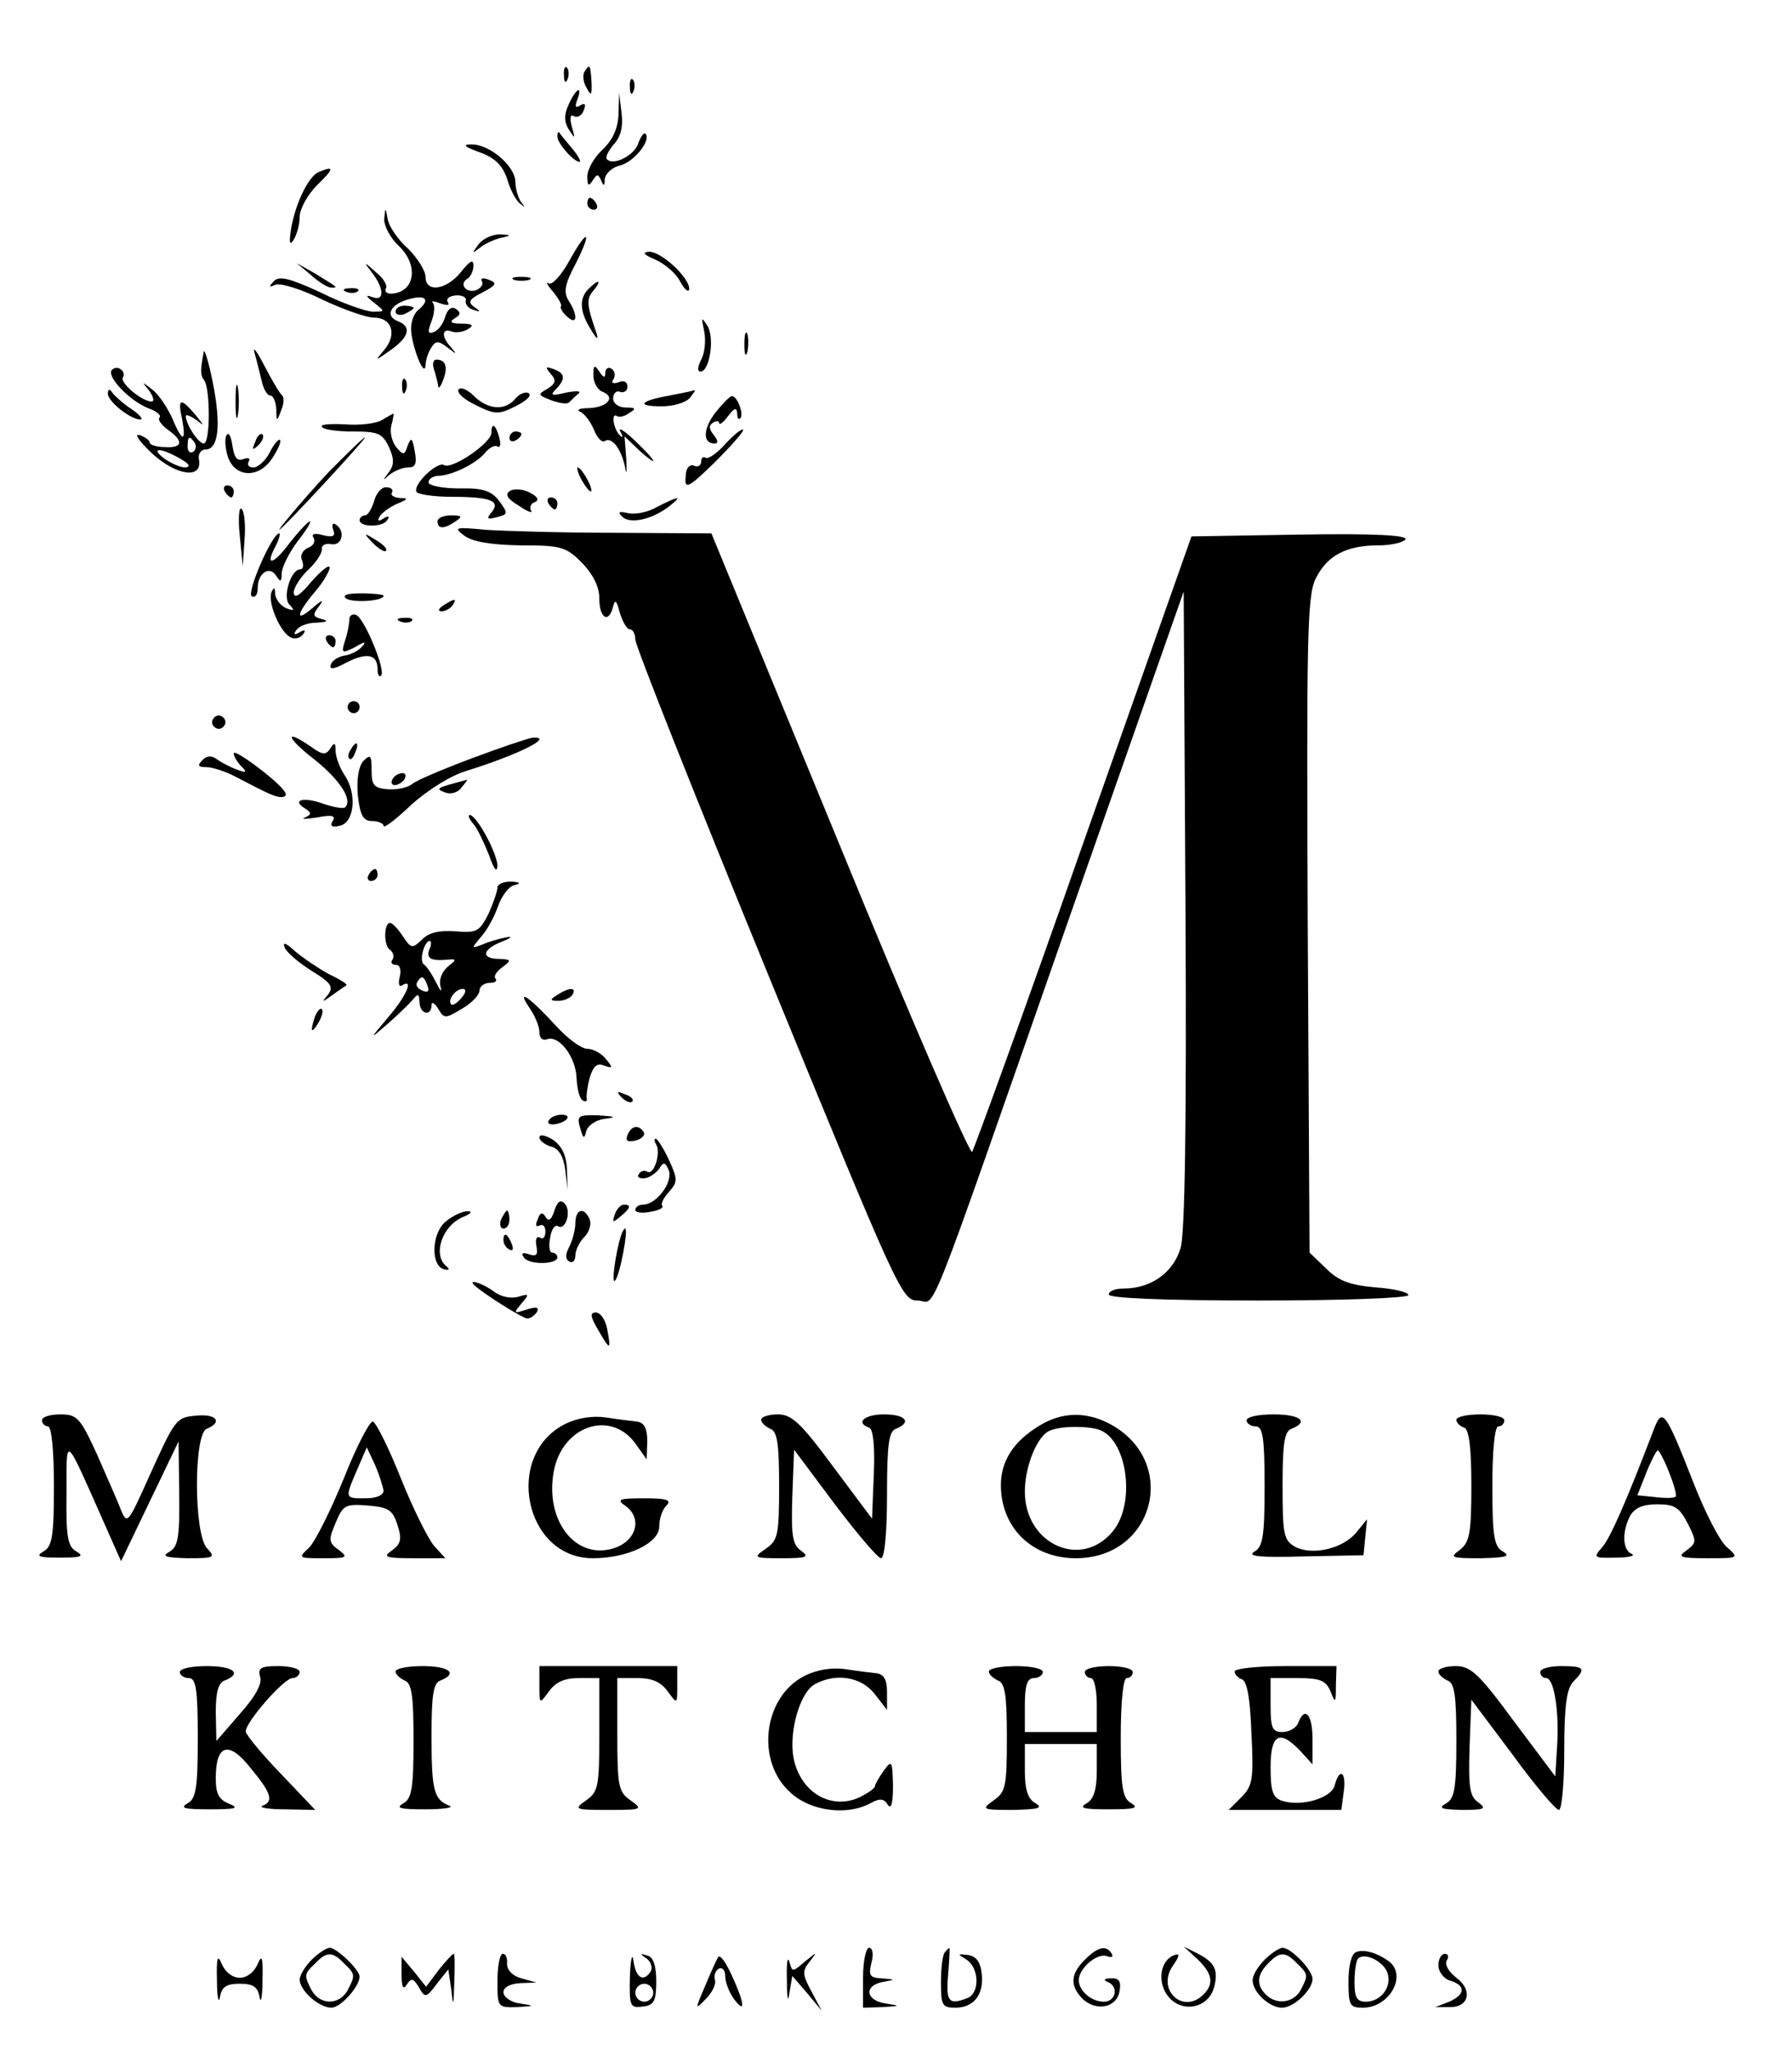 <?xml version="1.0" standalone="no"?>
<!DOCTYPE svg PUBLIC "-//W3C//DTD SVG 20010904//EN"
 "http://www.w3.org/TR/2001/REC-SVG-20010904/DTD/svg10.dtd">
<svg version="1.0" xmlns="http://www.w3.org/2000/svg"
 width="299pt" height="342pt" viewBox="0 0 299 342"
 preserveAspectRatio="xMidYMid meet">

<g transform="translate(0,342) scale(0.1,-0.1)"
fill="#000000" stroke="none">
<path d="M941 3294 c0 -11 3 -14 6 -6 3 7 2 16 -1 19 -3 4 -6 -2 -5 -13z"/>
<path d="M975 3300 c-3 -5 -2 -18 4 -27 7 -14 9 -12 8 10 -2 30 -3 31 -12 17z"/>
<path d="M1051 3274 c0 -11 3 -14 6 -6 3 7 2 16 -1 19 -3 4 -6 -2 -5 -13z"/>
<path d="M949 3246 c-8 -17 -8 -29 0 -42 11 -17 11 -16 5 5 -4 15 -2 21 4 17
5 -3 13 1 16 10 4 10 2 13 -6 8 -8 -5 -9 -2 -5 9 10 26 -2 20 -14 -7z"/>
<path d="M1032 3229 c-1 -24 -10 -43 -27 -59 -14 -13 -25 -33 -25 -44 0 -16 2
-18 9 -7 7 11 9 11 14 0 4 -10 6 -10 6 2 1 9 12 20 26 23 23 6 52 42 42 53 -3
2 -8 -5 -12 -16 -6 -20 -41 -38 -52 -27 -4 3 2 14 11 25 12 13 16 30 13 53
l-4 33 -1 -36z"/>
<path d="M930 3192 c0 -11 27 -42 37 -42 3 0 -2 10 -13 23 -10 12 -20 24 -21
26 -2 2 -3 -1 -3 -7z"/>
<path d="M800 3166 c25 -9 38 -21 46 -44 5 -18 15 -37 22 -42 9 -7 9 -7 2 2
-5 7 -10 22 -10 34 0 27 -44 64 -74 63 -15 0 -11 -4 14 -13z"/>
<path d="M532 3133 c-16 -6 -38 -49 -46 -93 -4 -25 -3 -31 4 -20 5 8 10 25 10
38 0 13 13 37 29 53 29 28 29 33 3 22z"/>
<path d="M980 3080 c0 -5 5 -10 11 -10 5 0 7 5 4 10 -3 6 -8 10 -11 10 -2 0
-4 -4 -4 -10z"/>
<path d="M641 3054 c0 -11 10 -31 24 -44 35 -33 27 -79 -13 -80 -7 0 -11 4 -8
9 3 4 -4 17 -17 27 -20 18 -21 18 -7 0 21 -27 22 -49 2 -42 -13 5 -12 2 2 -9
19 -15 19 -15 -2 -15 -11 0 -51 14 -87 32 -52 24 -69 28 -78 19 -9 -10 -9 -11
3 -6 9 3 44 -8 78 -25 34 -16 73 -30 86 -30 30 0 39 -28 17 -54 -16 -19 -16
-19 11 0 31 22 35 39 12 48 -23 9 -12 29 19 37 29 8 35 -2 14 -19 -7 -6 -12
-21 -11 -34 2 -28 22 -79 24 -58 0 8 4 21 9 29 8 13 12 13 28 1 15 -12 16 -12
6 0 -17 18 -16 33 0 27 8 -3 20 -1 28 4 10 6 8 9 -11 9 -18 0 -21 3 -11 9 10
6 10 10 1 16 -7 4 -13 -1 -17 -13 -3 -11 -11 -23 -19 -26 -10 -4 -11 0 -4 18
5 13 6 27 2 31 -3 3 2 3 12 -1 12 -4 17 -4 13 2 -3 6 3 10 13 11 11 1 19 -3
17 -9 -1 -6 5 -13 13 -15 12 -4 13 -3 1 5 -11 8 -8 13 14 24 23 12 25 16 11
21 -9 4 -15 3 -12 -2 3 -5 -1 -11 -9 -15 -17 -6 -30 10 -15 19 5 3 10 13 10
22 0 11 -6 8 -21 -11 -24 -30 -59 -35 -59 -8 0 10 -13 31 -29 47 -17 15 -32
37 -34 49 -4 21 -4 21 -6 0z"/>
<path d="M799 3013 c-12 -16 -12 -17 1 -7 8 7 24 14 35 17 19 4 19 5 -1 6 -12
0 -28 -7 -35 -16z"/>
<path d="M950 2985 c-13 -24 -29 -41 -34 -38 -6 4 -3 -3 7 -14 9 -11 15 -22
13 -24 -2 -2 2 -10 10 -17 17 -16 19 1 3 26 -9 14 -7 27 11 61 29 57 21 62
-10 6z"/>
<path d="M1093 2987 c16 -7 35 -23 42 -37 8 -14 14 -19 15 -12 0 19 -46 62
-67 62 -12 -1 -9 -5 10 -13z"/>
<path d="M519 2961 c13 -12 28 -21 34 -21 12 0 11 0 -28 24 l-30 17 24 -20z"/>
<path d="M858 2953 c6 -2 18 -2 25 0 6 3 1 5 -13 5 -14 0 -19 -2 -12 -5z"/>
<path d="M982 2938 c-16 -16 -15 -38 4 -68 10 -17 13 -18 9 -5 -16 46 -17 56
-5 70 15 18 9 20 -8 3z"/>
<path d="M578 2933 c7 -3 16 -2 19 1 4 3 -2 6 -13 5 -11 0 -14 -3 -6 -6z"/>
<path d="M660 2900 c0 -5 7 -7 15 -4 8 4 15 8 15 10 0 2 -7 4 -15 4 -8 0 -15
-4 -15 -10z"/>
<path d="M1175 2867 c3 -15 1 -36 -5 -47 -6 -12 -7 -20 -1 -20 15 0 24 57 11
77 -10 15 -10 14 -5 -10z"/>
<path d="M1242 2845 c0 -16 2 -22 5 -12 2 9 2 23 0 30 -3 6 -5 -1 -5 -18z"/>
<path d="M425 2830 c4 -14 9 -35 12 -47 3 -13 9 -23 14 -23 5 0 9 -10 10 -22
0 -22 1 -22 8 -3 5 11 5 22 2 25 -4 3 -17 25 -30 50 -13 25 -20 34 -16 20z"/>
<path d="M340 2833 c-6 -31 -6 -39 1 -48 10 -15 10 -105 -1 -105 -9 0 -30 32
-30 46 0 3 8 0 18 -7 14 -11 13 -10 -2 9 -25 29 -30 28 -22 -8 7 -39 0 -38
-17 3 -8 17 -22 39 -33 47 -18 14 -18 14 -5 -2 7 -10 9 -18 4 -18 -16 0 -53
31 -48 40 3 5 1 11 -4 14 -5 4 -12 2 -15 -2 -7 -12 31 -51 61 -63 14 -5 23
-12 19 -16 -3 -3 3 -12 14 -20 27 -19 25 -31 -5 -29 -14 0 -25 4 -25 7 0 4 -8
10 -17 13 -10 3 -1 -10 20 -30 41 -38 85 -44 79 -11 -2 9 3 17 11 17 22 0 26
42 12 112 -7 35 -14 57 -15 51z m-15 -152 c3 -5 2 -12 -3 -15 -5 -3 -9 1 -9 9
0 17 3 19 12 6z m-25 -26 c16 -9 19 -14 9 -15 -8 0 -24 7 -35 15 -24 18 -7 19
26 0z"/>
<path d="M724 2804 c3 -9 6 -21 7 -27 0 -7 4 -3 8 8 9 22 5 35 -11 35 -5 0 -7
-7 -4 -16z"/>
<path d="M919 2796 c10 -11 8 -16 -6 -25 -16 -9 -16 -10 7 -19 14 -5 27 -7 30
-3 3 3 10 10 15 14 6 5 -4 5 -20 2 -25 -6 -28 -5 -17 6 16 17 15 26 -4 33 -14
5 -15 4 -5 -8z"/>
<path d="M990 2794 c0 -12 7 -25 16 -28 22 -9 7 -26 -24 -27 -15 0 -21 -3 -14
-6 7 -3 17 -16 23 -30 5 -13 13 -22 18 -19 12 8 28 -14 34 -44 2 -14 3 -8 2
13 l-3 39 24 -23 c13 -12 24 -20 24 -18 0 3 -14 18 -32 35 -17 16 -27 22 -23
14 5 -8 4 -12 0 -7 -11 9 -16 39 -6 33 4 -3 13 -1 21 5 12 7 11 9 -6 9 -12 0
-21 7 -21 15 0 9 6 14 12 11 6 -2 12 2 12 9 0 8 -7 11 -15 7 -10 -3 -13 -1 -8
6 3 6 2 13 -4 17 -5 3 -10 0 -10 -7 0 -9 -3 -9 -10 2 -8 12 -10 11 -10 -6z"/>
<path d="M393 2750 c0 -25 2 -35 4 -22 2 12 2 32 0 45 -2 12 -4 2 -4 -23z"/>
<path d="M671 2774 c0 -11 3 -14 6 -6 3 7 2 16 -1 19 -3 4 -6 -2 -5 -13z"/>
<path d="M765 2770 c-3 -6 10 -17 29 -26 32 -16 38 -16 66 -2 18 9 28 18 22
22 -5 3 -15 -1 -22 -9 -17 -21 -46 -19 -70 5 -10 10 -22 15 -25 10z"/>
<path d="M180 2763 c0 -13 38 -43 54 -43 6 0 -1 8 -14 17 -14 9 -28 22 -32 27
-5 8 -8 7 -8 -1z"/>
<path d="M1117 2760 c-50 -9 -56 -18 -13 -18 19 0 40 6 47 14 6 8 10 13 8 13
-2 -1 -21 -5 -42 -9z"/>
<path d="M1194 2732 c-21 -27 -22 -52 -2 -52 7 0 6 5 -1 14 -8 10 -9 16 -1 21
5 3 10 3 10 -1 0 -4 7 1 15 12 10 13 14 15 15 5 0 -8 2 -12 5 -9 7 6 -5 38
-14 37 -3 0 -15 -12 -27 -27z"/>
<path d="M637 2719 c-10 -6 -38 -9 -62 -7 -24 1 -41 0 -38 -4 2 -5 26 -8 52
-8 42 0 49 -3 60 -26 9 -20 9 -30 -1 -43 -10 -13 -10 -14 2 -3 8 6 21 12 31
12 12 0 15 6 11 27 -4 23 -6 24 -12 9 -5 -16 -7 -16 -19 -2 -7 9 -11 25 -8 36
3 11 4 20 4 20 -1 0 -10 -5 -20 -11z"/>
<path d="M820 2698 c0 -17 -66 -62 -79 -54 -11 7 -53 -33 -46 -45 3 -4 30 -8
60 -8 64 0 81 -7 65 -26 -9 -11 -7 -12 9 -8 19 5 19 6 4 27 -13 17 -27 22 -67
21 -28 0 -51 5 -51 10 0 6 7 10 15 11 23 0 64 20 79 38 7 9 17 14 21 11 5 -3
6 4 3 15 -6 22 -13 26 -13 8z"/>
<path d="M1210 2679 c-13 -15 -28 -25 -32 -23 -5 3 -8 0 -8 -6 0 -7 -6 -10
-12 -7 -8 3 -14 -5 -14 -19 -2 -21 4 -19 49 25 28 28 49 52 47 54 -3 2 -16 -9
-30 -24z"/>
<path d="M379 2695 c-4 -3 -4 -18 0 -33 10 -39 52 -42 75 -7 10 15 16 29 13
31 -2 2 -10 -7 -17 -21 -7 -14 -20 -25 -27 -25 -8 0 -11 4 -8 10 3 5 0 7 -9 4
-10 -4 -15 2 -18 21 -2 15 -6 24 -9 20z"/>
<path d="M426 2683 c-6 -14 -5 -15 5 -6 7 7 10 15 7 18 -3 3 -9 -2 -12 -12z"/>
<path d="M850 2689 c0 -5 5 -7 10 -4 6 3 10 8 10 11 0 2 -4 4 -10 4 -5 0 -10
-5 -10 -11z"/>
<path d="M549 2633 c-45 -48 -107 -122 -73 -88 37 37 136 145 133 145 -3 0
-29 -26 -60 -57z"/>
<path d="M970 2620 c6 -11 13 -20 16 -20 2 0 0 9 -6 20 -6 11 -13 20 -16 20
-2 0 0 -9 6 -20z"/>
<path d="M375 2600 c3 -5 8 -10 11 -10 2 0 4 5 4 10 0 6 -5 10 -11 10 -5 0 -7
-4 -4 -10z"/>
<path d="M624 2583 c-4 -12 -10 -23 -15 -23 -5 0 -9 -4 -9 -8 0 -12 39 -12 46
0 5 7 2 8 -6 3 -9 -6 -11 -4 -6 4 5 7 18 16 30 21 17 7 18 9 3 9 -10 1 -16 5
-13 9 3 5 -2 9 -10 9 -8 0 -17 -11 -20 -24z"/>
<path d="M851 2601 c-9 -6 -5 -13 15 -25 14 -10 24 -13 20 -8 -3 6 0 12 6 14
8 3 6 9 -8 16 -11 6 -26 7 -33 3z"/>
<path d="M915 2580 c3 -5 8 -10 11 -10 2 0 4 5 4 10 0 6 -5 10 -11 10 -5 0 -7
-4 -4 -10z"/>
<path d="M1096 2574 c-15 -9 -37 -13 -49 -10 -14 3 -17 2 -9 -6 13 -13 49 -5
77 16 26 20 18 19 -19 0z"/>
<path d="M400 2527 l5 -52 3 44 c2 24 0 47 -5 52 -4 4 -6 -15 -3 -44z"/>
<path d="M730 2550 c0 -13 11 -13 30 0 12 8 11 10 -7 10 -13 0 -23 -4 -23 -10z"/>
<path d="M484 2515 c-28 -38 -43 -41 -24 -6 6 12 8 21 6 21 -12 0 -55 -99 -46
-105 6 -3 10 3 10 14 0 25 20 38 31 20 7 -11 9 -10 9 4 0 10 12 34 26 53 15
19 24 34 21 34 -3 0 -18 -16 -33 -35z"/>
<path d="M556 2536 c4 -11 0 -13 -17 -9 -14 4 -20 2 -16 -4 4 -6 0 -14 -9 -17
-9 -4 -14 -13 -10 -21 3 -8 2 -15 -3 -15 -16 0 -30 -47 -18 -59 9 -9 8 -11 -5
-6 -10 4 -18 15 -19 24 0 11 -2 12 -6 3 -7 -17 15 -69 33 -76 7 -3 16 0 20 6
5 7 2 8 -6 3 -9 -5 -11 -4 -6 3 4 7 19 13 34 13 18 1 21 3 9 6 -15 4 -16 7 -5
21 9 12 6 12 -10 -2 -30 -26 -28 -11 3 26 14 16 25 35 25 41 0 6 -13 -4 -30
-23 -19 -23 -29 -30 -30 -19 0 8 11 26 25 39 13 12 23 28 22 34 -1 6 6 10 16
8 18 -3 24 22 7 33 -5 3 -7 0 -4 -9z"/>
<path d="M775 2526 c14 -10 43 -15 93 -16 68 0 76 -2 103 -29 19 -20 29 -40
29 -60 0 -33 16 -42 23 -13 3 13 6 10 11 -10 5 -16 12 -28 17 -28 5 0 9 -8 9
-17 0 -10 100 -262 222 -560 217 -530 223 -543 249 -543 33 0 4 -74 255 644
l189 539 3 -529 c2 -359 -1 -541 -8 -566 -12 -41 -49 -68 -95 -68 -14 0 -25
-4 -25 -10 0 -6 90 -10 250 -10 138 0 250 4 250 9 0 5 -25 11 -56 13 -43 4
-61 11 -82 32 l-27 26 -3 546 c-2 479 -1 549 13 578 19 39 51 56 105 56 21 0
42 5 45 10 4 7 -53 10 -175 8 l-182 -3 -180 -510 c-98 -280 -183 -513 -186
-517 -4 -4 -104 226 -221 512 l-214 520 -161 1 c-89 0 -186 3 -216 5 -51 5
-54 4 -35 -10z"/>
<path d="M622 2514 c10 -10 20 -16 22 -13 3 3 -5 11 -17 18 -21 13 -21 12 -5
-5z"/>
<path d="M578 2421 c12 -7 62 -4 62 5 0 2 -17 4 -37 4 -24 0 -33 -3 -25 -9z"/>
<path d="M740 2410 c-9 -6 -10 -10 -3 -10 6 0 15 5 18 10 8 12 4 12 -15 0z"/>
<path d="M583 2387 c0 -7 -3 -23 -7 -35 -7 -22 -6 -23 16 -12 17 10 20 10 12
1 -6 -7 -20 -14 -30 -15 -10 -2 -20 -8 -22 -15 -3 -9 5 -8 27 4 34 17 51 13
51 -12 0 -9 3 -14 6 -10 8 8 -28 96 -42 101 -6 2 -11 -1 -11 -7z"/>
<path d="M668 2383 c7 -3 16 -2 19 1 4 3 -2 6 -13 5 -11 0 -14 -3 -6 -6z"/>
<path d="M545 2350 c3 -5 8 -10 11 -10 2 0 4 5 4 10 0 6 -5 10 -11 10 -5 0 -7
-4 -4 -10z"/>
<path d="M580 2240 c0 -5 5 -10 10 -10 6 0 10 5 10 10 0 6 -4 10 -10 10 -5 0
-10 -4 -10 -10z"/>
<path d="M356 2221 c-4 -5 -2 -12 3 -15 5 -4 12 -2 15 3 4 5 2 12 -3 15 -5 4
-12 2 -15 -3z"/>
<path d="M523 2154 c43 -34 66 -68 53 -81 -3 -3 -19 0 -37 6 -33 12 -53 6 -30
-8 11 -7 11 -10 0 -15 -8 -3 1 -3 20 0 25 5 32 3 26 -6 -5 -8 -1 -11 11 -8 25
4 30 52 10 83 -9 13 -16 32 -16 42 0 14 -2 15 -9 4 -7 -11 -13 -11 -32 3 -45
31 -42 16 4 -20z"/>
<path d="M788 2155 c-48 -18 -93 -37 -100 -43 -7 -6 -25 -10 -40 -9 -24 2 -28
6 -28 32 0 25 -2 27 -14 15 -8 -10 -11 -30 -9 -57 4 -34 9 -43 24 -43 10 0 19
-4 19 -8 0 -5 21 11 46 35 28 25 66 49 93 57 84 26 149 58 109 55 -7 -1 -52
-16 -100 -34z"/>
<path d="M585 2169 c-4 -6 -5 -12 -2 -15 2 -3 7 2 10 11 7 17 1 20 -8 4z"/>
<path d="M390 2163 c0 -5 6 -15 13 -22 10 -10 8 -11 -8 -5 -11 4 -26 12 -33
17 -9 7 -17 6 -24 -1 -9 -9 -8 -12 6 -12 10 0 32 -7 49 -16 57 -30 67 -34 77
-34 6 0 9 4 5 9 -10 17 -85 73 -85 64z"/>
<path d="M655 2120 c-3 -5 -2 -10 4 -10 5 0 13 5 16 10 3 6 2 10 -4 10 -5 0
-13 -4 -16 -10z"/>
<path d="M750 2111 c-20 -6 -22 -8 -8 -13 9 -4 22 -1 28 8 7 8 11 14 9 13 -2
-1 -15 -4 -29 -8z"/>
<path d="M790 2045 c7 -8 18 -32 26 -52 8 -23 13 -30 14 -18 0 21 -35 85 -46
85 -4 0 -1 -7 6 -15z"/>
<path d="M615 1960 c-3 -5 -1 -10 4 -10 6 0 11 5 11 10 0 6 -2 10 -4 10 -3 0
-8 -4 -11 -10z"/>
<path d="M830 1939 c0 -6 -7 -26 -15 -44 -15 -29 -19 -32 -55 -29 -27 2 -45
-2 -56 -14 -16 -15 -18 -15 -32 6 -8 12 -17 22 -21 22 -11 0 -11 -39 0 -45 5
-4 7 -11 4 -16 -4 -5 -1 -9 6 -9 6 0 9 -8 6 -20 -3 -11 -1 -18 4 -14 20 12 7
-18 -23 -53 -32 -38 -32 -38 -3 -13 16 14 35 32 42 40 11 13 12 13 13 -2 0
-20 20 -25 20 -5 0 6 5 4 11 -6 10 -17 12 -17 40 0 16 9 29 23 29 30 0 7 8 13
17 13 9 0 13 3 10 7 -4 3 1 12 11 19 16 12 15 13 -5 14 -31 0 -29 16 5 29 15
6 18 9 7 7 -11 -2 -29 -7 -40 -12 -19 -7 -19 -7 -3 12 10 11 23 34 29 52 6 17
18 33 27 35 12 3 10 5 -5 6 -13 0 -23 -4 -23 -10z m-114 -104 c-5 -15 4 -19
34 -16 12 1 11 -1 -3 -12 -10 -9 -15 -22 -12 -33 3 -11 0 -8 -7 6 -7 14 -16
28 -21 31 -8 6 1 39 10 39 3 0 3 -7 -1 -15z m-3 -59 c4 -10 1 -13 -8 -9 -8 3
-12 9 -9 14 7 12 11 11 17 -5z m57 -21 c-7 -9 -15 -13 -17 -11 -7 7 7 26 19
26 6 0 6 -6 -2 -15z"/>
<path d="M475 1839 c3 -8 23 -25 45 -39 33 -20 37 -27 27 -40 -11 -13 -10 -13
8 0 11 8 22 15 23 16 2 2 -11 10 -30 19 -18 10 -43 27 -56 38 -15 14 -21 16
-17 6z"/>
<path d="M930 1760 c-13 -8 -13 -10 2 -10 9 0 20 5 23 10 8 13 -5 13 -25 0z"/>
<path d="M883 1739 c9 -13 17 -31 17 -41 0 -10 5 -15 13 -12 20 7 48 -30 49
-65 1 -18 5 -34 10 -37 5 -3 8 -2 7 3 -1 4 1 20 5 35 6 19 12 25 24 20 15 -5
15 -4 3 11 -7 9 -21 17 -31 17 -10 0 -33 17 -53 39 -42 46 -67 64 -44 30z"/>
<path d="M526 1725 c-9 -26 -7 -32 5 -12 6 10 9 21 6 23 -2 3 -7 -2 -11 -11z"/>
<path d="M1037 1589 c7 -7 15 -10 18 -7 3 3 -2 9 -12 12 -14 6 -15 5 -6 -5z"/>
<path d="M916 1551 c-4 -5 1 -8 9 -7 21 3 31 16 12 16 -9 0 -18 -4 -21 -9z"/>
<path d="M968 1538 c5 -18 7 -19 10 -6 2 9 15 19 30 21 22 3 20 4 -10 6 -33 1
-36 -1 -30 -21z"/>
<path d="M1047 1526 c-4 -10 0 -12 14 -9 10 3 16 9 13 14 -8 13 -21 11 -27 -5z"/>
<path d="M900 1522 c0 -5 9 -12 19 -15 13 -3 21 -16 24 -38 l4 -34 -1 34 c-1
23 -8 38 -23 49 -13 8 -23 10 -23 4z"/>
<path d="M1095 1510 c8 -14 -4 -52 -15 -45 -5 3 -11 1 -14 -4 -4 -5 1 -8 10
-7 8 1 19 9 24 16 7 12 10 11 16 -3 7 -20 -21 -57 -43 -57 -7 0 -13 -4 -13 -9
0 -4 11 -6 25 -3 14 2 23 7 20 10 -3 3 2 13 11 23 15 17 15 21 0 54 -9 19 -19
35 -22 35 -3 0 -2 -5 1 -10z"/>
<path d="M925 1400 c-5 -16 -10 -19 -15 -10 -5 8 -9 7 -13 -5 -4 -9 -3 -13 3
-10 6 3 10 -1 10 -10 0 -9 -4 -14 -9 -10 -6 3 -8 -3 -6 -14 3 -15 0 -18 -12
-14 -11 4 -14 2 -9 -5 8 -13 56 -12 56 0 0 4 -4 8 -9 8 -4 0 -6 11 -3 25 2 14
8 22 13 19 13 -8 23 26 11 38 -7 7 -12 3 -17 -12z"/>
<path d="M1026 1394 c-5 -14 -4 -15 9 -4 17 14 19 20 6 20 -5 0 -12 -7 -15
-16z"/>
<path d="M744 1382 c-24 -19 -26 -74 -3 -80 8 -2 10 0 4 5 -24 19 -7 69 29 83
12 5 15 9 6 9 -8 0 -24 -7 -36 -17z"/>
<path d="M836 1385 c-3 -8 -1 -15 4 -15 6 0 10 7 10 15 0 8 -2 15 -4 15 -2 0
-6 -7 -10 -15z"/>
<path d="M960 1379 c0 -11 -5 -29 -10 -39 -7 -13 -7 -21 0 -25 5 -3 10 1 10
10 0 9 7 23 15 31 8 8 12 21 9 29 -9 22 -24 18 -24 -6z"/>
<path d="M1036 1358 c-9 -29 -16 -81 -10 -75 8 7 23 87 17 87 -2 0 -5 -6 -7
-12z"/>
<path d="M840 1351 c0 -6 4 -13 10 -16 6 -3 7 1 4 9 -7 18 -14 21 -14 7z"/>
<path d="M791 1276 c13 -13 81 -56 89 -56 5 0 12 5 16 11 4 8 -1 9 -17 4 -22
-7 -23 -7 -9 10 14 16 13 17 -6 11 -12 -3 -28 0 -40 9 -17 13 -44 22 -33 11z"/>
<path d="M998 1201 c20 -35 22 -35 15 2 -3 15 -11 27 -19 27 -10 0 -9 -7 4
-29z"/>
<path d="M70 1050 c0 -5 5 -10 10 -10 6 0 10 -40 10 -100 0 -84 -3 -101 -18
-109 -13 -8 -7 -10 28 -10 35 0 41 2 28 10 -15 8 -18 24 -17 97 0 98 -4 101
60 -43 l31 -70 48 100 48 100 1 -87 c1 -73 -2 -89 -16 -97 -14 -8 -7 -10 30
-11 44 0 47 1 33 16 -23 22 -23 192 -1 200 27 11 16 25 -16 22 -36 -3 -36 -4
-83 -108 -32 -71 -34 -74 -44 -50 -5 14 -24 56 -40 93 -28 61 -33 67 -61 67
-17 0 -31 -4 -31 -10z"/>
<path d="M943 1044 c-103 -52 -68 -224 46 -224 58 0 111 25 111 53 0 13 5 28
12 35 9 9 1 12 -37 12 -43 0 -47 -2 -31 -13 29 -21 17 -60 -22 -71 -63 -18
-113 48 -98 129 14 75 93 103 135 48 l20 -28 1 30 c0 22 -5 31 -17 33 -10 1
-34 4 -53 7 -22 3 -47 -1 -67 -11z"/>
<path d="M1270 1051 c0 -5 7 -11 15 -15 12 -4 15 -25 15 -95 0 -82 -2 -91 -22
-105 -22 -15 -21 -16 27 -16 42 0 46 2 31 13 -14 10 -16 26 -14 90 l3 78 68
-91 c37 -49 72 -90 77 -90 6 0 10 43 10 105 0 85 3 107 15 111 27 11 16 24
-20 24 -33 0 -48 -14 -25 -22 7 -2 10 -32 8 -78 l-3 -74 -65 87 c-54 73 -69
87 -92 87 -15 0 -28 -4 -28 -9z"/>
<path d="M1734 1041 c-43 -26 -64 -59 -64 -99 0 -71 52 -122 125 -122 133 0
173 164 55 225 -39 20 -79 19 -116 -4z m101 -7 c47 -18 60 -125 21 -170 -53
-63 -146 -20 -146 67 0 43 21 94 42 102 19 8 64 8 83 1z"/>
<path d="M2080 1050 c0 -5 7 -10 15 -10 12 0 15 -18 15 -100 0 -84 -3 -101
-17 -109 -13 -8 9 -10 82 -8 l100 2 3 30 3 30 -18 -22 c-22 -27 -73 -39 -102
-24 -19 11 -21 20 -21 102 0 70 3 91 15 95 30 12 14 24 -30 24 -25 0 -45 -4
-45 -10z"/>
<path d="M2430 1051 c0 -5 6 -11 13 -13 8 -3 12 -32 12 -97 0 -80 -3 -94 -19
-107 -18 -13 -15 -14 35 -14 41 1 50 3 37 11 -15 8 -18 25 -18 109 0 60 4 100
10 100 6 0 10 5 10 10 0 6 -18 10 -40 10 -22 0 -40 -4 -40 -9z"/>
<path d="M2761 1039 c-48 -126 -75 -187 -88 -201 -15 -17 -14 -18 23 -17 21 0
33 3 27 6 -16 6 -17 37 -3 64 8 13 21 19 45 19 29 0 37 -5 51 -32 15 -30 15
-32 -2 -45 -16 -11 -11 -13 35 -13 52 0 53 0 33 18 -12 9 -38 60 -58 112 -44
112 -50 121 -63 89z m24 -76 c8 -20 13 -38 11 -40 -2 -3 -18 -3 -34 -1 l-30 3
15 38 c8 20 17 37 19 37 2 0 11 -16 19 -37z"/>
<path d="M574 954 c-22 -54 -48 -106 -58 -116 -19 -18 -19 -18 24 -18 39 0 42
1 25 14 -17 12 -17 17 -5 45 12 29 16 32 53 29 35 -3 42 -7 50 -32 8 -24 6
-32 -9 -43 -16 -11 -11 -13 36 -13 l53 0 -19 21 c-10 12 -35 62 -55 112 -20
50 -41 93 -47 95 -5 1 -27 -41 -48 -94z m66 -21 c0 -8 -12 -13 -30 -13 -35 0
-35 -1 -14 48 l16 37 14 -30 c7 -16 13 -36 14 -42z"/>
<path d="M300 630 c0 -5 7 -10 15 -10 12 0 15 -18 15 -100 0 -84 -3 -101 -17
-109 -14 -8 -5 -10 37 -10 43 0 50 2 33 9 -18 7 -23 17 -23 43 0 57 22 63 58
17 35 -42 39 -56 20 -63 -7 -3 10 -6 37 -6 l51 -1 -58 61 c-32 33 -58 65 -58
70 0 16 64 89 78 89 6 0 12 5 12 10 0 6 -16 10 -36 10 -29 0 -34 -3 -30 -18 4
-11 -8 -33 -34 -62 l-39 -45 -1 48 c0 33 4 49 15 53 30 12 14 24 -30 24 -25 0
-45 -4 -45 -10z"/>
<path d="M660 631 c0 -5 7 -11 15 -15 12 -4 15 -25 15 -100 0 -80 -3 -97 -17
-105 -14 -8 -5 -10 37 -10 30 0 48 3 40 6 -26 10 -30 25 -30 116 0 69 3 89 15
93 30 12 14 24 -30 24 -25 0 -45 -4 -45 -9z"/>
<path d="M900 608 c0 -32 0 -32 16 -10 11 15 25 22 50 22 l34 0 0 -94 c0 -87
-2 -96 -22 -110 -21 -15 -20 -16 37 -16 57 0 58 1 37 16 -20 14 -22 23 -22
110 l0 94 34 0 c25 0 39 -7 50 -22 16 -22 16 -22 16 10 l0 32 -115 0 -115 0 0
-32z"/>
<path d="M1343 624 c-70 -35 -83 -144 -23 -196 33 -30 93 -38 132 -17 16 9 23
8 29 -2 6 -9 9 2 9 31 -1 42 -2 44 -15 26 -8 -11 -15 -23 -15 -26 0 -4 -12
-12 -26 -19 -48 -22 -99 9 -110 66 -8 44 11 110 36 123 35 19 77 12 99 -16
l21 -27 0 30 c0 20 -5 29 -17 31 -10 1 -34 4 -53 7 -22 3 -47 -1 -67 -11z"/>
<path d="M1650 631 c0 -5 7 -11 15 -15 12 -4 15 -25 15 -95 0 -82 -2 -91 -22
-105 -21 -15 -20 -16 32 -16 42 1 51 3 38 11 -13 7 -18 23 -18 54 l0 45 60 0
60 0 0 -45 c0 -31 -5 -47 -17 -54 -14 -8 -5 -10 37 -10 42 0 51 2 38 10 -15 8
-18 25 -18 109 0 60 4 100 10 100 6 0 10 5 10 10 0 6 -18 10 -40 10 -22 0 -40
-4 -40 -10 0 -5 5 -10 10 -10 6 0 10 -20 10 -45 l0 -45 -60 0 -60 0 0 45 c0
33 4 45 15 45 8 0 15 5 15 10 0 6 -20 10 -45 10 -25 0 -45 -4 -45 -9z"/>
<path d="M2060 631 c0 -5 6 -11 12 -13 9 -3 14 -33 16 -90 4 -77 2 -88 -17
-107 l-21 -21 94 0 94 0 4 30 c5 33 -7 42 -15 11 -5 -21 -55 -36 -87 -26 -16
5 -20 15 -20 56 0 56 15 64 50 27 l20 -22 0 42 c0 42 -13 56 -24 27 -3 -8 -15
-15 -26 -15 -17 0 -20 6 -20 45 l0 45 45 0 c38 0 47 -4 55 -22 8 -21 9 -20 9
10 l1 32 -85 0 c-47 0 -85 -4 -85 -9z"/>
<path d="M2400 631 c0 -5 7 -11 15 -15 12 -4 15 -25 15 -100 0 -80 -3 -97 -17
-105 -14 -8 -9 -10 26 -11 39 0 42 2 27 13 -14 10 -16 26 -14 92 l3 79 69 -92
c37 -51 72 -92 77 -92 5 0 9 45 9 99 0 75 4 103 15 115 22 22 19 26 -20 26
-19 0 -35 -4 -35 -10 0 -5 4 -10 10 -10 13 0 22 -56 18 -115 l-3 -49 -69 92
c-58 79 -72 92 -97 92 -16 0 -29 -4 -29 -9z"/>
<path d="M520 150 c-11 -11 -20 -26 -20 -33 0 -18 32 -47 53 -47 15 0 47 35
47 52 0 11 -38 48 -50 48 -5 0 -19 -9 -30 -20z m54 -6 c19 -18 19 -20 6 -45
-14 -25 -46 -25 -60 0 -13 25 -13 27 6 45 19 20 29 20 48 0z"/>
<path d="M1051 122 c-1 -50 0 -53 22 -50 18 2 22 9 22 42 0 26 -5 41 -15 43
-12 4 -13 3 -1 -5 7 -5 10 -15 7 -21 -12 -19 -25 -12 -29 17 -2 15 -5 3 -6
-26z m39 -27 c0 -8 -7 -15 -15 -15 -8 0 -15 7 -15 15 0 8 7 15 15 15 8 0 15
-7 15 -15z"/>
<path d="M1440 120 l0 -50 33 1 c30 2 30 2 5 6 -34 5 -37 30 -5 36 22 4 22 4
-2 6 -20 1 -22 5 -17 26 4 14 2 25 -4 25 -5 0 -10 -22 -10 -50z"/>
<path d="M1577 163 c-4 -3 -7 -26 -7 -50 0 -39 2 -43 24 -43 31 0 48 22 44 57
-2 19 -9 29 -23 31 -18 2 -18 2 -2 -8 21 -14 22 -56 1 -64 -31 -12 -36 -6 -32
39 2 25 3 45 2 45 0 0 -4 -3 -7 -7z"/>
<path d="M1810 150 c-24 -24 -25 -43 -4 -65 23 -22 58 -15 62 13 3 16 -1 22
-15 21 -10 0 -13 -3 -5 -6 19 -7 14 -33 -6 -33 -21 0 -42 18 -42 36 0 20 31
46 47 40 8 -3 11 -1 8 4 -9 15 -23 12 -45 -10z"/>
<path d="M1998 151 c25 -24 28 -41 10 -59 -34 -34 -79 8 -51 48 11 16 12 21 3
18 -24 -8 -30 -45 -11 -69 23 -29 68 -20 77 16 7 28 1 41 -29 56 l-22 11 23
-21z"/>
<path d="M2110 150 c-11 -11 -20 -26 -20 -34 0 -20 28 -46 49 -46 20 0 51 30
51 48 0 15 -36 52 -50 52 -5 0 -19 -9 -30 -20z m54 -6 c19 -18 19 -20 6 -45
-12 -21 -40 -25 -58 -7 -16 16 -15 33 4 52 19 20 29 20 48 0z"/>
<path d="M2263 163 c-8 -3 -13 -22 -13 -49 0 -40 2 -44 24 -44 44 0 74 53 44
77 -19 14 -41 21 -55 16z m52 -35 c8 -23 -11 -48 -36 -48 -15 0 -19 7 -19 33
0 19 3 36 6 39 11 11 43 -5 49 -24z"/>
<path d="M362 115 c0 -27 3 -40 5 -27 3 17 11 22 33 22 22 0 30 -5 33 -22 2
-13 5 0 5 27 1 39 -1 45 -8 28 -6 -14 -18 -23 -30 -23 -12 0 -24 9 -30 23 -7
17 -9 11 -8 -28z"/>
<path d="M732 133 l-21 -28 -20 25 -21 25 0 -30 c0 -21 3 -26 9 -16 7 11 11
10 20 -5 10 -18 12 -18 30 6 l19 24 5 -34 c3 -30 4 -28 5 13 1 26 1 47 -1 47
-2 0 -13 -12 -25 -27z"/>
<path d="M830 115 c0 -44 0 -45 33 -44 30 2 30 2 5 6 -16 2 -28 11 -28 19 0 8
11 14 28 15 l27 1 -25 7 c-15 4 -24 14 -24 24 1 9 -2 17 -7 17 -5 0 -9 -20 -9
-45z"/>
<path d="M1198 154 c-3 -5 -13 -27 -22 -49 -17 -39 -16 -39 2 -20 11 11 17 25
15 31 -2 7 0 15 6 19 6 3 11 -2 11 -12 0 -11 7 -28 15 -39 19 -25 18 -8 -4 40
-10 22 -20 36 -23 30z"/>
<path d="M1313 115 c0 -29 2 -38 4 -21 l5 29 25 -29 24 -29 -17 32 c-15 28
-16 34 -3 50 13 17 13 17 -8 0 -21 -18 -21 -18 -26 0 -3 10 -5 -4 -4 -32z"/>
<path d="M2400 141 c0 -11 9 -23 20 -26 26 -8 25 -23 -2 -35 l-23 -9 23 0 c33
-1 40 28 12 49 -13 10 -20 22 -16 29 4 6 2 11 -3 11 -6 0 -11 -9 -11 -19z"/>
</g>
</svg>

